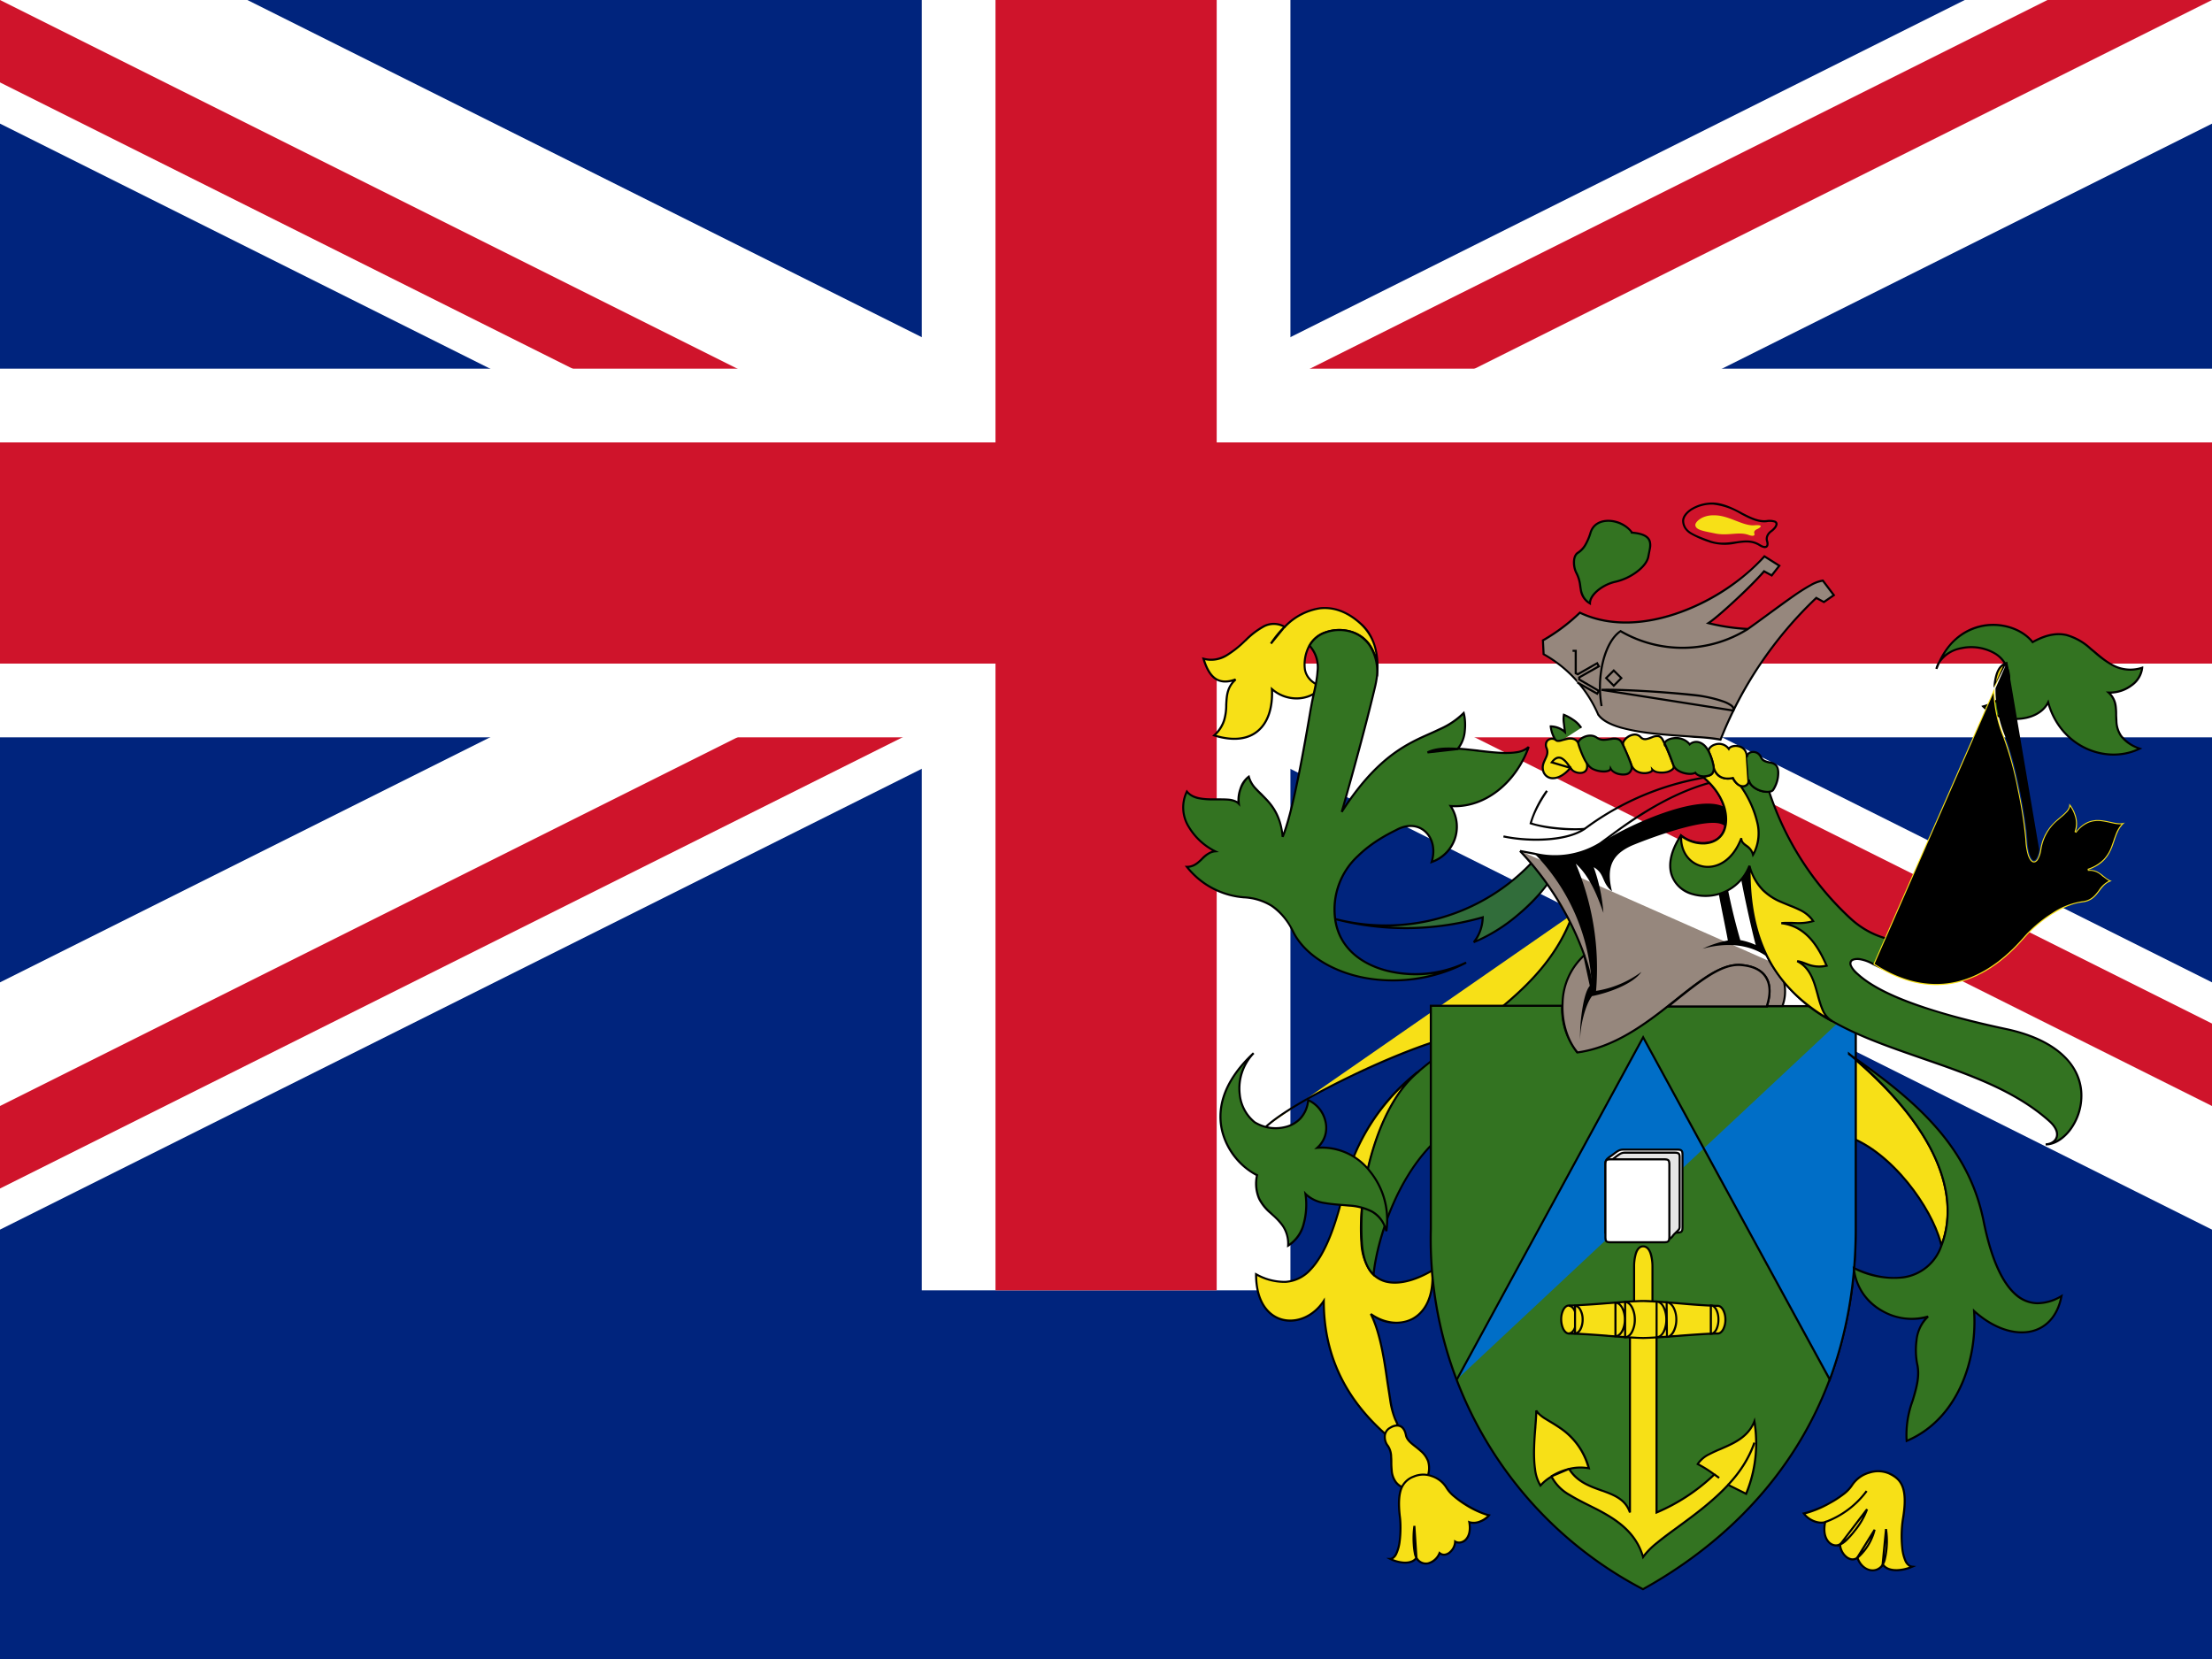 <svg xmlns="http://www.w3.org/2000/svg" width="24" height="18" fill="none"><rect width="100%" height="100%" fill="#808080" stroke="none"/><g clip-path="url(#a)"><path fill="#00247D" d="M0 0h24v18H0V0Z"/><path fill="#00247D" d="M12.001 22c8.836 0 16-7.163 16-16s-7.164-16-16-16c-8.837 0-16 7.163-16 16s7.163 16 16 16Z"/><path fill="currentColor" d="m-3.999-2 32 16-32-16Zm0 16 32-16-32 16Z"/><path fill="#fff" fill-rule="evenodd" d="M9.317 6-4.536-.927l1.073-2.146 15.464 7.731 15.463-7.731 1.073 2.146L14.684 6l13.853 6.927-1.073 2.146L12 7.342l-15.464 7.731-1.073-2.146L9.317 6Z" clip-rule="evenodd"/><path fill="currentColor" d="m-3.999-2 32 16-32-16Zm0 16 32-16-32 16Z"/><path fill="#CF142B" fill-rule="evenodd" d="m10.213 6-14.57-7.284.716-1.43 15.642 7.82 15.643-7.82.715 1.43L13.79 6.001l14.57 7.284-.716 1.431L12 6.896l-15.642 7.82-.715-1.43L10.213 6Z" clip-rule="evenodd"/><path fill="#fff" d="m12 6 16 8h-2.4l-16-8H12Zm0 0 16-8h2.4l-16 8H12Zm0 0-16 8h-2.4l16-8H12Zm0 0L-4-2h2.4l16 8"/><path fill="#fff" fill-rule="evenodd" d="M10.001 4v-6h4v6h14v4h-14v6h-4V8h-14V4h14Z" clip-rule="evenodd"/><path fill="#CF142B" fill-rule="evenodd" d="M10.801 4.8V-2h2.4v6.8h14.8v2.4h-14.8V14h-2.4V7.2h-14.8V4.8h14.8Z" clip-rule="evenodd"/><path fill="#F7E017" d="M15.375 11.64c-.357.281-.62.664-.754 1.098-.225 1.084-.525 1.324-.993 1.088 0 .585.51.63.735.289 0 .543.198 1.016.64 1.421.188.169.226.053.136-.135s-.09-.795-.266-1.144c.285.207.705.09.667-.472-.364.213-.731.206-.769-.304-.045-.6.188-1.466.6-1.841h.004Zm-.435-4.305c.023-.214-.022-.435-.18-.57-.3-.27-.6-.18-.821.037-.33-.18-.506.45-.881.345.063.207.16.293.348.225-.195.177 0 .39-.232.608.42.131.645-.101.626-.503.161.143.413.135.544-.026-.225-.075-.225-.266-.135-.45.135-.262.765-.255.731.338v-.004Z"/><path fill="currentColor" fill-rule="evenodd" d="M14.768 6.756c.16.137.206.361.184.575v.008h-.023V7.33a.508.508 0 0 0-.079-.325.37.37 0 0 0-.215-.145.436.436 0 0 0-.246.01.294.294 0 0 0-.17.136.415.415 0 0 0-.05.258c.016.076.07.14.179.176l.015.005-.01.013c-.13.16-.375.173-.54.043.004.191-.048.344-.154.435-.11.096-.276.12-.488.054l-.019-.006.014-.013a.368.368 0 0 0 .104-.157.567.567 0 0 0 .023-.154v-.014c.005-.086.008-.172.075-.25-.076.019-.138.01-.189-.025-.059-.04-.1-.117-.132-.22l-.006-.02.02.005c.09.025.168.006.24-.034a1.105 1.105 0 0 0 .207-.164.864.864 0 0 1 .202-.154.243.243 0 0 1 .227.004.67.67 0 0 1 .382-.199c.144-.016.297.03.449.167Zm.157.35a.535.535 0 0 0-.172-.333c-.148-.134-.295-.177-.431-.162a.653.653 0 0 0-.375.199l-.006.006-.007-.004a.221.221 0 0 0-.214-.007.846.846 0 0 0-.197.15l-.008.006a1.12 1.12 0 0 1-.202.16.33.33 0 0 1-.238.042c.03.092.068.155.117.19.052.036.12.041.21.008l.012.02c-.09.08-.093.169-.098.267v.013a.59.59 0 0 1-.024.16.383.383 0 0 1-.096.153c.198.058.349.031.448-.055.103-.088.154-.243.145-.442l-.001-.026.02.017c.153.135.388.131.517-.012-.105-.04-.16-.107-.177-.187a.437.437 0 0 1 .051-.273.317.317 0 0 1 .182-.147.458.458 0 0 1 .26-.011.393.393 0 0 1 .284.267Zm.442 4.522h.04l-.025.02-.025.02c-.193.188-.346.486-.446.81-.104.338-.15.703-.128 1.002a.6.6 0 0 0 .083.287.292.292 0 0 0 .17.126c.138.038.318-.012.499-.118l.015-.01.002.019c.018.284-.078.458-.22.535a.434.434 0 0 1-.431-.03c.077.172.117.395.149.598l.016.111.03.192c.015.089.031.16.053.206a.47.47 0 0 1 .044.127c.007.035.005.065-.008.085a.045.045 0 0 1-.03.02.082.082 0 0 1-.042-.005.378.378 0 0 1-.116-.08c-.436-.397-.637-.861-.645-1.394-.116.154-.292.22-.444.18-.162-.044-.291-.208-.291-.503v-.019l.016.008a.61.61 0 0 0 .316.082.389.389 0 0 0 .26-.128c.158-.163.29-.491.402-1.033v-.001a2.25 2.25 0 0 1 .753-1.104l.003-.003Zm-.145.159a2.23 2.23 0 0 0-.59.954c-.112.541-.244.875-.408 1.044a.411.411 0 0 1-.274.134.63.63 0 0 1-.31-.075c.004.277.128.423.274.462.15.04.33-.03.44-.198l.02-.031v.037c0 .54.197 1.01.638 1.413a.356.356 0 0 0 .109.074.059.059 0 0 0 .03.004.023.023 0 0 0 .015-.01c.008-.011.011-.035.005-.069a.494.494 0 0 0-.042-.12.881.881 0 0 1-.056-.212l-.03-.193-.016-.11c-.033-.22-.077-.457-.164-.63l.017-.013c.14.1.31.122.442.051.128-.07.222-.228.208-.496-.177.101-.357.15-.5.112a.314.314 0 0 1-.183-.136.621.621 0 0 1-.087-.298c-.022-.301.025-.67.13-1.009.079-.258.191-.5.332-.685Z" clip-rule="evenodd"/><path fill="#337321" d="M15.907 10.444c-.472.251-1.339.142-1.421-.473-.079-.615.517-.892.679-.975.25-.123.45.098.367.357a.404.404 0 0 0 .206-.608c.364.026.705-.247.848-.641-.128.124-.48.037-.769.019.09-.098.09-.29.064-.387-.304.312-.743.169-1.324 1.073.09-.311.263-.938.36-1.35a1.04 1.04 0 0 0 .023-.124c.033-.589-.597-.6-.732-.33.15.165.075.36.02.653-.06.348-.196 1.15-.312 1.42-.038-.42-.315-.45-.368-.652-.078.053-.123.195-.108.293-.098-.105-.435.026-.563-.131-.131.266.083.536.308.648-.132.012-.165.169-.308.169a.873.873 0 0 0 .619.33c.225.019.397.101.536.379.225.446 1.073.735 1.875.33Z"/><path fill="currentColor" fill-rule="evenodd" d="M14.868 6.991a.53.53 0 0 1 .083.345 1.02 1.02 0 0 1-.023.126c-.09.383-.245.95-.34 1.28.276-.41.519-.59.73-.701.07-.037.136-.066.199-.094a4 4 0 0 0 .106-.049.839.839 0 0 0 .25-.17l.014-.013.005.019c.014.05.02.124.012.197a.374.374 0 0 1-.064.182c.065.005.133.013.2.02l.003.001c.076.009.15.018.22.022s.134.004.188-.005a.232.232 0 0 0 .127-.055l.019.012c-.14.39-.475.664-.837.65a.416.416 0 0 1-.224.606l-.02.007.006-.021c.04-.126.011-.242-.056-.31-.067-.069-.174-.093-.296-.033a2.12 2.12 0 0 1-.019.01c-.088.044-.26.132-.407.276a.777.777 0 0 0-.246.677c.04.302.272.48.556.552a1.272 1.272 0 0 0 .848-.088l.006.01.005.01a1.725 1.725 0 0 1-1.162.155c-.342-.077-.614-.263-.728-.49a.685.685 0 0 0-.232-.282.618.618 0 0 0-.296-.09.884.884 0 0 1-.626-.335l-.015-.018h.024c.066 0 .107-.036.15-.077l.006-.006a.295.295 0 0 1 .117-.08.704.704 0 0 1-.263-.255.407.407 0 0 1-.02-.393l.007-.016.011.014c.03.037.072.057.122.068.05.011.106.013.162.013h.034c.044 0 .088 0 .126.003a.23.23 0 0 1 .096.028.381.381 0 0 1 .023-.14.27.27 0 0 1 .094-.136l.013-.008.004.015a.293.293 0 0 0 .072.124 1.19 1.19 0 0 0 .06.06l.054.056c.076.08.15.185.176.37.053-.143.11-.386.16-.638.051-.256.097-.521.127-.698l.008-.042c.008-.046.017-.088.026-.129.02-.091.037-.171.041-.244a.337.337 0 0 0-.084-.27l-.005-.006L14.2 7a.318.318 0 0 1 .182-.15.454.454 0 0 1 .26-.012c.087.021.17.071.227.153Zm.69 3.576a1.315 1.315 0 0 1-.51-.023c-.289-.074-.53-.257-.573-.57a.8.8 0 0 1 .253-.697c.15-.147.324-.236.413-.28l.019-.01c.13-.064.247-.04.322.037.07.071.1.186.068.31a.394.394 0 0 0 .18-.582l-.013-.02.023.002c.346.025.673-.226.822-.597a.298.298 0 0 1-.107.036.9.9 0 0 1-.193.005 4.113 4.113 0 0 1-.222-.021h-.003a3.662 3.662 0 0 0-.22-.023l-.024-.001.016-.018a.33.33 0 0 0 .073-.186.566.566 0 0 0-.007-.17.88.88 0 0 1-.242.16 3.941 3.941 0 0 1-.109.05c-.061.027-.126.055-.195.092-.219.115-.472.304-.762.754l-.02-.009c.09-.311.262-.937.36-1.35a.99.99 0 0 0 .022-.121.509.509 0 0 0-.08-.33.37.37 0 0 0-.214-.146.43.43 0 0 0-.246.012.299.299 0 0 0-.167.133.36.36 0 0 1 .085.28 1.854 1.854 0 0 1-.042.25c-.009.04-.018.082-.026.126a31.59 31.59 0 0 0-.008.042c-.03.177-.075.442-.127.698-.056.278-.119.547-.177.684l-.022-.004a.615.615 0 0 0-.175-.4c-.018-.02-.037-.038-.055-.056l-.005-.004a1.278 1.278 0 0 1-.055-.057.33.33 0 0 1-.072-.118.34.34 0 0 0-.091.272l.005.037-.025-.027c-.022-.023-.057-.034-.104-.04-.037-.003-.08-.003-.124-.003h-.034a.778.778 0 0 1-.167-.013.24.24 0 0 1-.123-.063.386.386 0 0 0 .027.357.685.685 0 0 0 .283.262l.036.018-.04.003c-.059.005-.096.041-.138.08l-.005.006c-.038.036-.08.074-.143.081a.863.863 0 0 0 .597.31.64.64 0 0 1 .306.093c.09.06.17.151.24.291.11.22.375.402.713.479.24.054.518.055.802-.021Z" clip-rule="evenodd"/><path fill="#F7E017" d="M17.089 9.9c-.27.74-1.001 1.268-1.335 1.35-.563.135-1.71.69-2.018.975"/><path fill="currentColor" fill-rule="evenodd" d="M16.438 10.812a2.39 2.39 0 0 0 .64-.916l.021.007a2.41 2.41 0 0 1-.646.926c-.26.235-.527.39-.697.431-.28.068-.706.24-1.102.43-.396.192-.758.401-.91.543l-.015-.017c.155-.144.52-.354.915-.545.396-.192.825-.365 1.107-.433.164-.04.429-.192.687-.426Z" clip-rule="evenodd"/><path fill="#337321" d="M15.375 11.64c-.427.36-.649 1.241-.6 1.841.011.165.056.281.128.349.03-.338.266-1.215.87-1.609.51-.33 1.305-1.072 1.601-1.92a.675.675 0 0 0-.315-.367c-.293.802-1.076 1.185-1.688 1.706h.004Z"/><path fill="currentColor" fill-rule="evenodd" d="m17.053 9.918.012.006c.15.08.263.214.32.374l.001.004v.003c-.298.851-1.095 1.595-1.607 1.926-.299.195-.508.51-.646.82-.137.31-.204.613-.219.78l-.002.024-.017-.017c-.074-.07-.12-.19-.13-.356a2.878 2.878 0 0 1 .121-1.014c.1-.33.255-.632.46-.816h-.005l.024-.02a9.32 9.32 0 0 1 .48-.374l.008-.006c.162-.12.323-.24.475-.368.308-.26.576-.555.72-.954l.005-.012Zm-1.65 1.711h.003l-.023.02c-.211.178-.373.486-.475.825a2.87 2.87 0 0 0-.121 1.007c.01.15.048.257.107.324.02-.174.086-.465.219-.762.139-.312.35-.632.654-.83.508-.33 1.3-1.069 1.596-1.911a.664.664 0 0 0-.297-.352c-.149.398-.417.692-.723.951-.153.13-.315.25-.476.37l-.008.005c-.156.115-.31.23-.456.353Z" clip-rule="evenodd"/><path fill="#316D3A" d="M16.815 9.555c-.15.225-.495.54-.825.667a.444.444 0 0 0 .098-.27 3.03 3.03 0 0 1-1.602.02 2.183 2.183 0 0 0 2.164-.646c.075.083.135.15.165.229Z"/><path fill="currentColor" fill-rule="evenodd" d="m16.65 9.31.008.009a.784.784 0 0 1 .168.232l-.011.004.01.006a1.9 1.9 0 0 1-.348.373 1.786 1.786 0 0 1-.483.299l-.012-.018a.424.424 0 0 0 .093-.247 3.04 3.04 0 0 1-1.592.014l.006-.022a2.171 2.171 0 0 0 2.153-.641l.008-.01Zm-1.59.742a3.02 3.02 0 0 0 1.024-.11l.015-.005v.016a.474.474 0 0 1-.075.244 1.85 1.85 0 0 0 .439-.28c.143-.12.265-.253.34-.363a.754.754 0 0 0-.153-.211 2.194 2.194 0 0 1-1.59.71Z" clip-rule="evenodd"/><path fill="#337321" d="M13.6 11.426c-.682.637-.232 1.2.038 1.323-.075.447.35.39.338.765.172-.097.217-.356.187-.562.218.232.762-.026.878.405.075-.476-.296-.949-.75-.904.187-.168.079-.446-.098-.517-.037.348-.43.348-.58.24-.15-.105-.278-.454-.012-.75Z"/><path fill="currentColor" fill-rule="evenodd" d="M13.252 12.284c-.062-.241-.002-.545.342-.866l.007.008.009.008a.543.543 0 0 0-.148.438.436.436 0 0 0 .157.295.421.421 0 0 0 .324.05.317.317 0 0 0 .157-.089.325.325 0 0 0 .083-.193l.001-.015.014.006a.342.342 0 0 1 .192.23c.024.094.01.2-.069.284a.673.673 0 0 1 .552.263.842.842 0 0 1 .18.656l-.023.001a.315.315 0 0 0-.15-.205.617.617 0 0 0-.24-.063l-.089-.008a1.78 1.78 0 0 1-.177-.02.408.408 0 0 1-.195-.082.797.797 0 0 1-.022.296.397.397 0 0 1-.175.247l-.018.01.001-.02a.334.334 0 0 0-.056-.209.7.7 0 0 0-.112-.12l-.021-.019a.504.504 0 0 1-.125-.157.43.43 0 0 1-.025-.253.76.76 0 0 1-.374-.473Zm.254-.745c-.247.277-.285.534-.232.739.06.232.237.401.37.462l.007.003-.001.009a.414.414 0 0 0 .022.248.48.48 0 0 0 .12.15l.02.02c.04.037.083.076.115.124a.35.35 0 0 1 .06.2.385.385 0 0 0 .148-.223.784.784 0 0 0 .018-.317l-.005-.036.024.027a.358.358 0 0 0 .206.097c.055.01.114.015.173.02l.09.007a.64.64 0 0 1 .25.066.323.323 0 0 1 .145.171.821.821 0 0 0-.18-.589.646.646 0 0 0-.563-.252l-.035.003.026-.023a.277.277 0 0 0 .084-.284.323.323 0 0 0-.165-.208.341.341 0 0 1-.086.19.34.34 0 0 1-.169.096.444.444 0 0 1-.342-.054.458.458 0 0 1-.166-.31.544.544 0 0 1 .066-.336Z" clip-rule="evenodd"/><path fill="#F7E017" d="M15.082 15.49c-.075.042-.07.14-.022.2.094.127-.068.412.236.472.09.019.158-.037.191-.139.094-.28-.206-.315-.232-.45-.026-.13-.113-.12-.173-.082Z"/><path fill="currentColor" fill-rule="evenodd" d="M15.185 15.459c.038.01.068.045.081.113.006.03.027.055.057.081l.044.035.005.005a.657.657 0 0 1 .052.043.27.27 0 0 1 .081.114.27.27 0 0 1-.007.177.243.243 0 0 1-.078.12.15.15 0 0 1-.126.027c-.078-.016-.127-.046-.158-.086a.254.254 0 0 1-.047-.135.891.891 0 0 1-.004-.073v-.012l-.002-.058a.21.21 0 0 0-.032-.113.168.168 0 0 1-.037-.114.12.12 0 0 1 .063-.101c.031-.02.071-.034.108-.023Zm-.102.032.006.01c.029-.018.062-.028.09-.02.026.007.053.032.065.095.008.038.034.067.065.094a1.136 1.136 0 0 0 .05.04.969.969 0 0 1 .05.042.26.26 0 0 1 .075.105.248.248 0 0 1-.007.163.22.22 0 0 1-.07.11.128.128 0 0 1-.108.022c-.074-.015-.118-.043-.145-.078a.232.232 0 0 1-.043-.124.868.868 0 0 1-.004-.07v-.012c0-.02 0-.04-.002-.06a.231.231 0 0 0-.036-.125.146.146 0 0 1-.033-.099.099.099 0 0 1 .052-.083l-.005-.01Z" clip-rule="evenodd"/><path fill="#F7E017" d="M15.337 16.02c-.101.044-.188.112-.15.43.019.136.008.458-.105.462.071.037.225.075.285-.011.06.1.195.075.251-.053.072.06.169-.037.169-.124.064.038.188-.018.154-.21.075.027.176-.026.213-.075-.112-.022-.393-.176-.46-.3-.068-.116-.24-.176-.357-.12Z"/><path fill="currentColor" fill-rule="evenodd" d="M15.538 16.006c.068.023.13.068.166.13a.37.37 0 0 0 .082.092.971.971 0 0 0 .128.091c.092.057.19.1.244.11l.017.004-.01.015a.24.24 0 0 1-.098.069.2.2 0 0 1-.112.014c.012.089-.01.15-.046.184a.11.11 0 0 1-.111.028.176.176 0 0 1-.06.108.116.116 0 0 1-.061.028.082.082 0 0 1-.053-.012.19.19 0 0 1-.127.106.126.126 0 0 1-.13-.052c-.034.038-.087.047-.138.044a.4.4 0 0 1-.151-.042l-.038-.02h.043c.021-.002.04-.018.056-.05a.424.424 0 0 0 .035-.123c.014-.097.012-.21.003-.276-.02-.16-.007-.26.024-.325a.239.239 0 0 1 .132-.118.274.274 0 0 1 .205-.005Zm-.007.02a.252.252 0 0 0-.188.005.216.216 0 0 0-.122.108c-.028.06-.04.153-.022.312.01.068.011.184-.003.283a.443.443 0 0 1-.037.13.119.119 0 0 1-.044.052.375.375 0 0 0 .115.027c.054.003.102-.009.129-.047l.01-.015.009.015a.105.105 0 0 0 .115.055.175.175 0 0 0 .116-.106l.006-.014.011.01a.062.062 0 0 0 .048.016.094.094 0 0 0 .049-.023.15.15 0 0 0 .054-.108v-.02l.017.01c.027.016.068.013.1-.018.03-.03.053-.087.037-.18l-.004-.02.018.007a.165.165 0 0 0 .113-.009.24.24 0 0 0 .076-.049 1.023 1.023 0 0 1-.232-.108 1.04 1.04 0 0 1-.13-.094.384.384 0 0 1-.088-.099.283.283 0 0 0-.153-.12Z" clip-rule="evenodd"/><path fill="currentColor" fill-rule="evenodd" d="M13.78 6.977c.044-.067.095-.13.152-.186l.016.015-.15.184-.018-.013Zm1.703 1.177c.082-.043.205-.05.34-.039v.023l-.333.037-.007-.021Zm-.155 8.602a.962.962 0 0 1 .007-.201h.022l.025.384-.023-.03a.162.162 0 0 1-.02-.06.73.73 0 0 1-.011-.093Z" clip-rule="evenodd"/><path fill="#F7E017" d="M20.063 11.437c1.099.92 1.17 1.65 1.001 2.078-.09-.401-.544-1.024-1.02-1.185l.019-.896v.003Z"/><path fill="currentColor" fill-rule="evenodd" d="m20.073 11.461-.018.86c.238.084.47.28.652.504.174.214.306.455.359.652.148-.424.058-1.13-.993-2.016Zm-.007-.027.004-.005c1.1.92 1.175 1.656 1.004 2.09l-.013.034-.008-.036c-.045-.198-.18-.452-.363-.678-.184-.225-.415-.419-.65-.498l-.008-.003.02-.905h.014Z" clip-rule="evenodd"/><path fill="#337321" d="M18.097 10.916h2.037v2.415c0 2.051-1.144 3.266-2.307 3.911a4.287 4.287 0 0 1-2.302-3.911v-2.419h1.425c0 .128.015.315.161.503.338-.038.72-.29.983-.503l.003.004Z"/><path fill="currentColor" fill-rule="evenodd" d="m18.094 10.898.008.007h2.042v2.426c0 2.057-1.146 3.275-2.312 3.921l-.005.003-.005-.002a4.297 4.297 0 0 1-2.309-3.922v-2.43h1.448v.012a.76.76 0 0 0 .155.49c.165-.02.34-.09.509-.183.17-.094.33-.21.461-.316l.008-.006Zm-2.558.026v2.408a4.274 4.274 0 0 0 2.29 3.898c1.159-.645 2.296-1.856 2.296-3.899v-2.403h-2.03a3.22 3.22 0 0 1-.456.312 1.461 1.461 0 0 1-.524.186l-.006.001-.004-.005a.781.781 0 0 1-.164-.498h-1.402Z" clip-rule="evenodd"/><path fill="#006EC7" d="M20.134 10.917v2.415c0 .619-.105 1.162-.281 1.635l-2.025-3.713-2.021 3.713"/><path fill="currentColor" fill-rule="evenodd" d="M20.123 13.332v-2.415h.022v2.415a4.66 4.66 0 0 1-.281 1.639l-.01.023-2.026-3.716-2.011 3.694-.02-.01 2.031-3.731 2.023 3.709c.17-.466.272-1 .272-1.608Z" clip-rule="evenodd"/><path fill="#F7E017" d="m18.75 16.11.195.098c.104-.248.135-.521.09-.787-.112.296-.51.285-.614.465.063.033.123.07.18.112a2.062 2.062 0 0 1-.627.413v-1.913c0-.135-.045-.247-.045-.36v-.393c0-.09-.018-.222-.101-.222-.079 0-.098.132-.098.222v.393c0 .113-.044.24-.044.36v1.913c-.098-.285-.484-.188-.66-.473a.507.507 0 0 1 .213-.007c-.131-.458-.498-.491-.57-.626 0 .187-.079.626.045.813a.501.501 0 0 1 .12-.097c.15.33.837.33.994.874.131-.2.596-.432.922-.784Z"/><path fill="currentColor" fill-rule="evenodd" d="M17.738 13.596c.015-.044.042-.084.09-.084.048 0 .076.04.092.084.015.046.02.103.02.148v.394c0 .053.01.105.02.162l.002.007c.012.06.023.122.023.191v1.895a2.07 2.07 0 0 0 .598-.394 1.277 1.277 0 0 0-.168-.104l-.01-.005.005-.01a.314.314 0 0 1 .13-.111c.037-.02.08-.04.124-.058l.056-.025c.126-.056.25-.126.305-.27l.014-.038.007.04c.045.268.014.543-.09.794l-.005.011-.198-.099c-.163.175-.36.32-.53.445l-.014.01c-.082.06-.157.115-.22.167a.763.763 0 0 0-.152.154l-.014.02-.006-.023c-.078-.267-.285-.4-.494-.51a6.236 6.236 0 0 0-.093-.047 2.617 2.617 0 0 1-.206-.11.507.507 0 0 1-.195-.194.487.487 0 0 0-.107.09l-.01.01-.008-.012a.453.453 0 0 1-.06-.184 1.39 1.39 0 0 1-.01-.23 4.46 4.46 0 0 1 .013-.227v-.004c.006-.069.01-.13.01-.175l.022-.005c.016.03.05.057.096.086l.048.029c.035.021.075.045.115.073a.769.769 0 0 1 .312.44l.005.018-.018-.004a.495.495 0 0 0-.194.004c.084.125.21.17.335.215l.01.004c.115.04.226.083.286.193v-1.859c0-.061.011-.124.022-.185v-.002a.915.915 0 0 0 .023-.173v-.394c0-.045.005-.102.02-.148Zm.022.007a.478.478 0 0 0-.019.141v.394a.92.92 0 0 1-.022.176v.003a1.014 1.014 0 0 0-.023.181v1.912l-.022.004c-.046-.137-.162-.182-.293-.23a.033.033 0 0 1-.013-.004c-.127-.045-.265-.095-.353-.236l-.008-.013.015-.004a.518.518 0 0 1 .2-.01.744.744 0 0 0-.297-.411 1.798 1.798 0 0 0-.113-.072l-.049-.03a.392.392 0 0 1-.084-.066c-.001.041-.005.09-.009.142v.005c-.006.07-.012.148-.014.226-.002.078 0 .156.01.226a.43.43 0 0 0 .05.162.512.512 0 0 1 .112-.088l.01-.006.006.01a.47.47 0 0 0 .192.195c.061.038.13.073.203.11l.094.047c.205.107.414.24.498.502a.88.88 0 0 1 .143-.14c.064-.053.14-.109.222-.168l.013-.01c.174-.127.37-.273.533-.448l.005-.006.192.095a1.42 1.42 0 0 0 .09-.732c-.063.129-.183.195-.3.247l-.057.025a1.584 1.584 0 0 0-.122.056.31.31 0 0 0-.114.093c.06.032.117.068.17.108l.011.008-.01.01a2.075 2.075 0 0 1-.629.414l-.016.006v-1.929a.974.974 0 0 0-.022-.186l-.001-.009a.883.883 0 0 1-.021-.165v-.394a.464.464 0 0 0-.02-.14c-.014-.043-.037-.07-.07-.07-.032 0-.054.026-.068.07Z" clip-rule="evenodd"/><path fill="#F7E017" d="M17.828 14.518c.15 0 .638-.05.81-.05.045 0 .083-.067.083-.15 0-.082-.038-.15-.083-.15-.172 0-.656-.052-.806-.052-.15 0-.637.049-.81.049-.045 0-.082.068-.082.15 0 .083.037.154.082.154.173 0 .656.049.806.049Z"/><path fill="currentColor" fill-rule="evenodd" d="M17.452 14.128c.155-.012.307-.024.38-.024.072 0 .223.013.378.025l.017.002c.162.013.325.026.41.026.03 0 .053.021.069.05.016.029.026.068.026.111s-.01.082-.026.112c-.016.028-.04.05-.068.05-.086 0-.25.012-.413.024l-.017.001a7.046 7.046 0 0 1-.38.023 6.65 6.65 0 0 1-.378-.023l-.018-.001a7.185 7.185 0 0 0-.41-.024c-.03 0-.053-.023-.069-.052a.246.246 0 0 1-.025-.114c0-.042.01-.082.025-.11.016-.03.04-.05.069-.05.085 0 .25-.013.412-.025l.018-.001Zm-.016.023a7.264 7.264 0 0 1-.415.025c-.016 0-.034.012-.048.038a.213.213 0 0 0-.023.1c0 .04.01.077.023.103.015.027.032.04.049.04.086 0 .25.012.412.024l.016.002c.156.011.306.023.378.023.072 0 .222-.012.379-.023l.017-.002c.161-.012.327-.024.414-.024.016 0 .034-.013.048-.038a.212.212 0 0 0 .023-.1.212.212 0 0 0-.023-.101c-.014-.026-.032-.038-.048-.038a6.69 6.69 0 0 1-.413-.027l-.016-.001a6.486 6.486 0 0 0-.378-.025c-.071 0-.222.011-.379.023l-.016.001Z" clip-rule="evenodd"/><path fill="#F7E017" d="M17.021 14.468c.046 0 .083-.068.083-.15 0-.082-.037-.15-.082-.15"/><path fill="currentColor" fill-rule="evenodd" d="M17.09 14.206c.015.03.025.069.025.112 0 .042-.01.082-.025.11-.016.03-.04.05-.069.05v-.022c.017 0 .035-.012.049-.038a.213.213 0 0 0 .023-.1.213.213 0 0 0-.023-.101c-.014-.026-.032-.038-.049-.038v-.023c.029 0 .053.021.069.05Z" clip-rule="evenodd"/><path fill="#F7E017" d="M17.089 14.468c.045 0 .082-.068.082-.15 0-.082-.037-.15-.082-.15v.3Zm.439.03c.056 0 .1-.079.1-.18 0-.101-.044-.184-.1-.184v.364Zm.105.011c.056 0 .105-.086.105-.191 0-.105-.05-.191-.105-.191v.382Zm.34 0c.06 0 .106-.086.106-.191 0-.109-.045-.195-.105-.195v.386Zm.113-.004c.053 0 .102-.086.102-.187 0-.105-.05-.188-.105-.188l.003.375Zm.477-.033c.045 0 .082-.068.082-.154s-.037-.154-.082-.154v.308ZM16.83 16.02a.682.682 0 0 1 .195-.082l-.195.082Zm1.823.015-.053-.037.053.037Zm.097.075a1.29 1.29 0 0 0 .285-.457l-.285.457Z"/><path fill="currentColor" fill-rule="evenodd" d="M17.963 14.111h.01c.037 0 .066.026.086.063.005.01.01.02.013.03v-.085h.01c.035 0 .064.025.084.06.02.036.033.085.033.139a.291.291 0 0 1-.032.137c-.02.035-.048.061-.08.061h-.012v-.094a.218.218 0 0 1-.016.036c-.02.036-.05.062-.085.062h-.011v-.409Zm.022.024v.361c.02-.004.039-.02.054-.049a.279.279 0 0 0 .029-.13.29.29 0 0 0-.029-.132c-.015-.029-.034-.045-.054-.05Zm-.364-.02h.012c.034 0 .063.026.083.062.02.037.033.087.033.14a.295.295 0 0 1-.033.141c-.02.036-.05.062-.083.062h-.012v-.095a.201.201 0 0 1-.012.026c-.02.034-.047.058-.081.058h-.012v-.386h.012c.034 0 .062.025.081.06a.215.215 0 0 1 .012.026v-.094Zm.023.024v.357c.018-.005.037-.021.052-.049a.272.272 0 0 0 .03-.13.273.273 0 0 0-.03-.129c-.015-.028-.034-.044-.052-.049Zm.45.004.003.35c.017-.006.035-.022.05-.05a.27.27 0 0 0 .03-.125.263.263 0 0 0-.03-.128c-.016-.027-.034-.043-.053-.047Zm-.555.003v.339c.018-.004.036-.02.05-.045a.254.254 0 0 0 .029-.122.264.264 0 0 0-.028-.125c-.015-.026-.033-.042-.051-.046Zm1.012.007h.012c.028 0 .052.02.068.05.016.03.025.07.025.115 0 .044-.01.085-.025.114-.016.03-.04.05-.068.05h-.012v-.33Zm.023.024v.281c.013-.004.026-.016.037-.037a.223.223 0 0 0 .023-.103.223.223 0 0 0-.023-.104c-.011-.02-.024-.033-.037-.037Zm-1.496-.02h.01c.03 0 .053.02.069.05a.23.23 0 0 1 .026.11c0 .043-.01.083-.026.112-.016.029-.04.05-.068.05h-.011v-.323Zm.022.024v.273c.013-.004.026-.016.037-.036a.213.213 0 0 0 .023-.1.205.205 0 0 0-.023-.1c-.01-.02-.024-.033-.037-.037Zm1.946 1.475c-.06.175-.163.33-.288.462l-.016-.016c.123-.13.223-.282.282-.453l.022.007Zm-2.222.354a.691.691 0 0 1 .198-.083l.008.02-.196.083-.01-.02Zm1.783-.022.052.038-.013.018-.052-.037.013-.019Z" clip-rule="evenodd"/><path fill="#fff" d="M17.419 12.624c0-.045.037-.064.079-.094.048-.038.07-.056.116-.056h.585c.045 0 .056.01.056.052v.795c0 .041-.011.053-.056.053h-.78v-.758"/><path fill="currentColor" fill-rule="evenodd" d="m17.508 12.535-.004.003a1.172 1.172 0 0 1-.018.013c-.014.01-.026.018-.036.028a.058.058 0 0 0-.02.044v.739h.768c.023 0 .033-.003.038-.008.004-.004.008-.013.008-.033v-.795c0-.02-.004-.03-.008-.034-.005-.005-.015-.008-.038-.008h-.585c-.039 0-.058.015-.105.051Zm-.1.85h.79c.023 0 .041-.003.053-.014.012-.012.015-.03.015-.05v-.795c0-.021-.003-.039-.015-.05-.012-.012-.03-.014-.053-.014h-.585c-.047 0-.072.02-.116.053a1.225 1.225 0 0 0-.006.005l-.017.012a.32.32 0 0 0-.04.03.082.082 0 0 0-.027.054v.768Z" clip-rule="evenodd"/><path fill="#E5E5E5" d="M18.056 13.444c.075 0 .064 0 .112-.056.06-.056.057-.052.057-.105v-.727c0-.038-.012-.05-.053-.05h-.54c-.041 0-.06.016-.109.053-.037.03-.07.05-.07.087v.798h.603Z"/><path fill="currentColor" fill-rule="evenodd" d="M17.575 12.509a.114.114 0 0 1 .057-.014h.54c.02 0 .038.003.05.014.01.01.013.027.013.046v.759a.06.06 0 0 1-.006.025.103.103 0 0 1-.019.024l-.033.032h-.001l-.015.018v.001a.994.994 0 0 1-.012.014.085.085 0 0 1-.022.019.069.069 0 0 1-.028.007l-.043.001h-.616v-.81c0-.023.01-.04.025-.054a.341.341 0 0 1 .05-.04l.001-.001.003-.003c.023-.017.04-.03.056-.038Zm-.045.059-.018.014a.304.304 0 0 0-.03.025c-.013.012-.02.023-.02.038v.788h.593l.042-.001c.01-.001.015-.003.02-.005a.064.064 0 0 0 .015-.014l.011-.013v-.001l.016-.019.002-.001.033-.032a.086.086 0 0 0 .015-.018.04.04 0 0 0 .004-.017v-.757c0-.018-.003-.026-.007-.03-.005-.004-.014-.007-.034-.007h-.54a.091.091 0 0 0-.047.01.42.42 0 0 0-.053.038l-.002.002Z" clip-rule="evenodd"/><path fill="#fff" d="M18.113 13.426c0 .037-.012.052-.053.052h-.589c-.04 0-.052-.011-.052-.052v-.8c0-.037.011-.048.052-.048h.59c.04 0 .052.011.052.053v.795Z"/><path fill="currentColor" fill-rule="evenodd" d="M17.437 12.597c-.004.004-.007.012-.007.03v.8c0 .02.003.028.007.033.005.004.014.007.034.007h.589c.02 0 .029-.003.033-.008.005-.005.008-.015.008-.033v-.795c0-.02-.003-.03-.008-.034-.004-.004-.013-.007-.033-.007h-.589c-.02 0-.03.003-.034.007Zm-.015-.016c.011-.011.028-.014.049-.014h.589c.02 0 .038.003.05.014.01.012.014.03.014.05v.795c0 .02-.003.036-.014.048-.012.012-.029.016-.05.016h-.589c-.02 0-.038-.003-.05-.014-.011-.012-.014-.03-.014-.05v-.799c0-.019.003-.035.015-.046Z" clip-rule="evenodd"/><path fill="#96877D" d="M19.248 10.451a.45.45 0 0 1 .09.465h-.168c.071-.214.026-.42-.278-.446-.454-.038-.982.84-1.777.949-.233-.278-.222-.807.075-1.054a3.253 3.253 0 0 0-.698-1.133"/><path fill="currentColor" fill-rule="evenodd" d="M16.5 9.225c.31.326.548.713.7 1.136l.003.007-.006.005a.706.706 0 0 0-.232.508c-.01.193.043.39.155.526.391-.056.718-.3 1.005-.527l.058-.046c.122-.097.237-.188.346-.257.127-.079.247-.128.364-.118.155.013.246.072.289.159.04.081.035.184.004.287h.145a.439.439 0 0 0-.09-.446l.016-.015a.462.462 0 0 1 .092.476l-.002.007h-.193l.005-.014c.036-.106.041-.208.003-.285-.038-.077-.121-.134-.27-.147-.11-.009-.226.037-.35.116-.109.067-.223.158-.345.255l-.058.046c-.288.228-.622.477-1.022.532h-.007l-.004-.004a.795.795 0 0 1-.163-.546.732.732 0 0 1 .234-.519 3.24 3.24 0 0 0-.693-1.12l.017-.016Z" clip-rule="evenodd"/><path fill="currentColor" d="M17.27 10.688a2.183 2.183 0 0 0-.62-1.425.937.937 0 0 0 .713-.113c.3-.199 1.065-.544 1.346-.394a.439.439 0 0 1 .019.23c-.068-.177-.81.1-1.02.187-.199.09-.289.217-.218.498-.116-.097-.075-.19-.198-.262.057.16.092.326.105.495-.045-.12-.128-.379-.3-.533.184.436.26.91.22 1.38.179-.028.347-.099.492-.206-.094.135-.364.229-.536.263-.075.097-.131.337-.128.472-.01-.165.038-.57.124-.596v.004Zm1.98-.237c-.15-.165-.425-.255-.777-.157a1.1 1.1 0 0 1 .274-.09c-.015-.094-.102-.499-.113-.596l.098-.038c.04.213.09.423.15.63a.75.75 0 0 1 .168.053c-.03-.094-.18-.769-.176-.84l.135-.075c.053.367.139.9.24 1.114Z"/><path fill="#96877D" d="M19.17 10.917c.071-.214.026-.42-.277-.446-.237-.019-.488.21-.795.45h1.072v-.004Z"/><path fill="currentColor" fill-rule="evenodd" d="M18.515 10.589c.131-.085.256-.14.378-.13.154.014.246.073.289.16.042.084.034.192-.001.3v.013h-1.117l.026-.02.112-.089a4.3 4.3 0 0 1 .313-.234Zm-.385.32h1.03c.034-.104.04-.204.001-.28-.038-.078-.12-.134-.27-.147-.114-.01-.233.041-.363.126-.098.063-.201.145-.311.232l-.087.07ZM16.597 8.93a1.2 1.2 0 0 1 .178-.356l.019.013c-.08.116-.145.238-.172.339.073.024.18.041.285.051.11.01.218.012.285.005l.002.022A1.598 1.598 0 0 1 16.905 9a1.41 1.41 0 0 1-.3-.056l-.01-.004.002-.01Zm.581 1.438.022-.006c.049.143.083.28.087.405l-.022.002-.087-.401Z" clip-rule="evenodd"/><path fill="currentColor" fill-rule="evenodd" d="m17.449 9.1-.08.06a.946.946 0 0 1-.722.114l-.157-.03.004-.022.158.03a.923.923 0 0 0 .704-.111l.079-.058c.12-.089.295-.22.509-.341.267-.153.593-.293.94-.32l.002.023c-.343.026-.666.164-.931.316a4.998 4.998 0 0 0-.506.34Z" clip-rule="evenodd"/><path fill="currentColor" fill-rule="evenodd" d="M18.713 8.419a3.004 3.004 0 0 0-1.513.583c-.114.077-.282.11-.448.118a1.773 1.773 0 0 1-.442-.034l.005-.022c.107.024.271.041.436.033.165-.008.328-.04.436-.113a3.026 3.026 0 0 1 1.524-.588l.002.023Z" clip-rule="evenodd"/><path fill="#337321" d="M20.063 11.438c.75.517 1.305 1.016 1.462 1.822.165.803.469 1.017.844.803-.09.465-.555.517-.949.161.038.536-.18 1.178-.731 1.41-.038-.322.176-.574.112-.84-.022-.113-.033-.383.12-.51-.296.101-.76-.086-.806-.525.338.161.78.188.949-.24.169-.431.097-1.162-1.001-2.085v.004Zm.948-4.182c.23-.61.84-.547 1.043-.288.6-.338.679.431 1.189.277-.008.143-.18.278-.364.27.195.176-.083.446.337.608-.356.176-.858-.012-.993-.503-.113.233-.537.233-.705.045.367-.097.337-.439.135-.57-.207-.135-.574-.082-.642.158v.003Zm-1.815 1.332a3.26 3.26 0 0 0 .885 1.38c.428.393 1.077.292 1.437-.083.01.75-.765.806-1.197.574-.187-.105-.345-.049-.16.113.277.25.884.438 1.6.592 1.25.266.803 1.26.435 1.252.11-.003.195-.112.042-.25-1.088-.976-3.293-.59-3.255-2.772-.233.574-1.19.349-.743-.33.143.116.394.124.465-.053.056-.138.019-.382-.232-.588.04-.004.13 0 .12-.102.01.06.067.15.206.12.041.06.082.105.142.083.012-.008.045-.023.03-.086.012.116.15.161.225.15Z"/><path fill="currentColor" fill-rule="evenodd" d="M21.051 7.189a1.01 1.01 0 0 0-.03.071L21 7.256v-.007a.277.277 0 0 1 .032-.072c.12-.257.315-.376.509-.403.206-.028.41.05.515.179.148-.082.266-.097.367-.074a.648.648 0 0 1 .266.15l.044.036c.064.054.127.108.198.144a.392.392 0 0 0 .308.025l.015-.005v.016a.28.28 0 0 1-.12.2.405.405 0 0 1-.228.081.247.247 0 0 1 .06.134.68.68 0 0 1 .005.082v.019l.003.062a.287.287 0 0 0 .049.155.41.41 0 0 0 .197.134l.024.009-.023.011c-.356.177-.855-.005-1.002-.483-.065.105-.194.157-.328.162a.498.498 0 0 1-.382-.139l-.012-.013.017-.005c.18-.048.26-.154.273-.263a.308.308 0 0 0-.14-.287.501.501 0 0 0-.365-.06.349.349 0 0 0-.23.145Zm.045-.084a.42.42 0 0 1 .181-.083.523.523 0 0 1 .381.063.33.33 0 0 1 .152.309c-.014.115-.097.224-.272.277.084.081.22.123.352.118.14-.006.268-.063.322-.174l.013-.027.008.029c.13.474.607.66.955.506a.41.41 0 0 1-.184-.132.31.31 0 0 1-.052-.166c-.002-.021-.002-.043-.003-.064v-.019a.635.635 0 0 0-.006-.079.222.222 0 0 0-.072-.14l-.023-.02h.031a.38.38 0 0 0 .24-.076.262.262 0 0 0 .11-.167.411.411 0 0 1-.308-.031 1.123 1.123 0 0 1-.204-.147l-.043-.036a.626.626 0 0 0-.256-.145c-.096-.022-.21-.007-.359.076l-.008.005-.006-.008c-.099-.126-.298-.205-.501-.177a.615.615 0 0 0-.448.308ZM18.58 8.322l.022-.003a.148.148 0 0 0 .052.087c.03.024.075.038.141.024l.008-.002.004.007c.02.03.04.054.061.069a.07.07 0 0 0 .067.01l.002-.002a.051.051 0 0 0 .018-.017.058.058 0 0 0 .007-.036.154.154 0 0 1-.003-.02l.022-.004a.146.146 0 0 1 .003.02.15.15 0 0 0 .08.095.224.224 0 0 0 .13.026l.001.011.01-.003c.172.526.476 1 .883 1.375.422.389 1.064.29 1.42-.082l.02-.02v.028a.72.72 0 0 1-.124.445.613.613 0 0 1-.317.22 1.04 1.04 0 0 1-.772-.082.421.421 0 0 0-.127-.048c-.038-.007-.066-.004-.083.005a.03.03 0 0 0-.015.016.04.04 0 0 0 0 .026c.008.024.03.056.076.096.137.124.357.233.633.33.275.098.605.183.963.26.314.066.522.18.652.312s.182.284.18.428a.63.63 0 0 1-.127.375c-.076.098-.175.161-.272.16v-.023c.05-.002.095-.028.108-.068.014-.038.001-.096-.074-.164-.27-.242-.61-.4-.97-.535-.133-.05-.269-.097-.405-.144-.229-.08-.457-.158-.672-.252-.342-.15-.65-.337-.87-.625-.213-.279-.343-.651-.342-1.171a.522.522 0 0 1-.618.263.335.335 0 0 1-.229-.224c-.032-.112-.006-.256.106-.428l.007-.01.01.008a.372.372 0 0 0 .251.08c.087-.005.163-.045.196-.128.054-.133.02-.372-.229-.576l-.021-.017.027-.003a.538.538 0 0 1 .038-.003.131.131 0 0 0 .038-.01.056.056 0 0 0 .027-.024.087.087 0 0 0 .007-.052Zm.607.278a.252.252 0 0 1-.134-.03.187.187 0 0 1-.075-.07.076.076 0 0 1-.03.031l-.002.002-.002.001a.09.09 0 0 1-.089-.012.276.276 0 0 1-.063-.068c-.068.013-.118-.003-.152-.03a.163.163 0 0 1-.042-.051.078.078 0 0 1-.042.045.153.153 0 0 1-.057.013c.236.205.272.444.215.584-.038.093-.123.137-.215.143a.398.398 0 0 1-.258-.078c-.104.163-.125.298-.096.399.029.103.11.175.214.209a.5.5 0 0 0 .612-.299l.021.005c-.009.543.121.926.338 1.21.217.283.52.469.861.618.214.093.441.171.67.25.135.047.272.094.407.145.359.135.702.294.976.54.078.07.099.136.08.188a.11.11 0 0 1-.018.032.43.43 0 0 0 .143-.123.608.608 0 0 0 .123-.362.574.574 0 0 0-.174-.412c-.126-.128-.33-.24-.64-.306a8.052 8.052 0 0 1-.967-.26c-.276-.097-.5-.207-.64-.335a.261.261 0 0 1-.082-.105.063.063 0 0 1 0-.041.053.053 0 0 1 .026-.028.155.155 0 0 1 .097-.007.44.44 0 0 1 .133.05c.214.116.512.16.756.081a.591.591 0 0 0 .305-.212.683.683 0 0 0 .119-.405c-.367.362-1.007.455-1.433.064a3.267 3.267 0 0 1-.885-1.376Zm.863 2.81.019.015.024.02c.737.512 1.285 1.01 1.442 1.813.082.4.199.651.34.776.07.062.145.092.226.095a.502.502 0 0 0 .26-.076l.022-.013-.005.024c-.045.237-.187.37-.37.398-.174.026-.384-.045-.576-.212.028.533-.192 1.163-.74 1.394l-.014.006-.002-.015a1.076 1.076 0 0 1 .064-.438l.003-.008c.04-.137.077-.263.046-.393a.811.811 0 0 1-.006-.253.448.448 0 0 1 .097-.236.66.66 0 0 1-.463-.074.605.605 0 0 1-.314-.473l-.002-.02.018.008c.167.08.36.126.53.1a.497.497 0 0 0 .403-.334c.165-.421.1-1.14-.973-2.05l-.024-.018-.005-.003v-.034Zm.202.175c.925.85.982 1.526.821 1.938a.52.52 0 0 1-.42.347.956.956 0 0 1-.526-.093c.028.205.15.352.301.437a.623.623 0 0 0 .488.059l.011.02a.392.392 0 0 0-.122.253.787.787 0 0 0 .006.245c.033.137-.006.269-.047.405l-.002.006a1.07 1.07 0 0 0-.065.415c.535-.235.747-.864.71-1.393l-.001-.028.02.02c.196.176.407.25.58.224.165-.025.297-.143.345-.356a.505.505 0 0 1-.25.067.373.373 0 0 1-.242-.1c-.146-.13-.264-.387-.346-.789-.143-.73-.613-1.207-1.261-1.677Z" clip-rule="evenodd"/><path fill="#F7E017" d="M20.325 10.463c.514.337 1.099.337 1.639-.285.172-.2.439-.368.626-.387.188-.018.18-.195.323-.232-.09-.026-.124-.131-.26-.12.338-.116.237-.383.402-.514-.135.049-.341-.15-.536.105.049-.12-.019-.259-.068-.311.019.135-.262.161-.315.502-.03.188-.135.177-.15-.116-.015-.217-.12-.814-.244-1.117-.123-.304-.153-.72.015-.788l-1.432 3.263Zm.176 5.527c.113.056.206.131.146.488-.026.15-.03.51.102.52-.083.038-.255.072-.319-.022-.075.11-.225.072-.277-.075-.083.064-.188-.048-.188-.146-.067.045-.206-.026-.161-.24-.086.026-.195-.037-.233-.094.124-.018.446-.176.525-.307.083-.131.278-.188.405-.124Z"/><path fill="currentColor" fill-rule="evenodd" d="m21.779 7.179-.128.289v.036c.002.15.04.328.102.479.062.153.12.378.163.593.043.214.074.418.081.528a.682.682 0 0 0 .025.165.187.187 0 0 0 .02.044.06.06 0 0 0 .018.02.02.02 0 0 0 .015 0 .045.045 0 0 0 .018-.017.25.25 0 0 0 .032-.097m-.496-1.756a.534.534 0 0 1 .027-.159c.02-.055.05-.097.097-.115l.026-.01m-.15.34-1.29 2.939c.253.164.522.245.794.21.274-.035.553-.189.822-.498.087-.1.198-.193.31-.263a.808.808 0 0 1 .324-.128c.089-.008.131-.054.17-.104l.012-.016a.288.288 0 0 1 .11-.102.609.609 0 0 1-.061-.043l-.003-.001-.024-.02a.184.184 0 0 0-.139-.044l-.004-.022a.422.422 0 0 0 .177-.107.406.406 0 0 0 .081-.137l.023-.064.002-.009.026-.07a.327.327 0 0 1 .06-.097.311.311 0 0 1-.08-.006l-.046-.01a.918.918 0 0 0-.085-.016.287.287 0 0 0-.139.012.32.32 0 0 0-.142.113l-.019-.01a.262.262 0 0 0 .003-.174.365.365 0 0 0-.05-.103.133.133 0 0 1-.036.064.59.59 0 0 1-.062.057l-.035.03a.505.505 0 0 0-.18.322h-.001a.269.269 0 0 1-.036.107.067.067 0 0 1-.027.025.039.039 0 0 1-.034-.001.073.073 0 0 1-.027-.028.211.211 0 0 1-.022-.05.703.703 0 0 1-.026-.17 4.695 4.695 0 0 0-.081-.525 3.647 3.647 0 0 0-.162-.589 1.42 1.42 0 0 1-.103-.472Zm.028-.119.076-.174a.185.185 0 0 0-.056.086.43.43 0 0 0-.02.088Zm-1.372 8.589a.32.32 0 0 0-.18.13.41.41 0 0 1-.1.104 1.146 1.146 0 0 1-.15.096 1.133 1.133 0 0 1-.264.11.253.253 0 0 0 .083.06c.04.018.087.027.126.015l.018-.006-.004.019c-.022.104.002.171.036.207.034.035.08.04.108.021l.018-.012v.021c0 .045.024.095.059.125a.108.108 0 0 0 .055.028.071.071 0 0 0 .055-.015l.012-.01.006.015c.025.07.073.113.122.126.05.013.1-.003.135-.054l.01-.013.009.013c.029.042.083.057.143.056a.443.443 0 0 0 .133-.026.131.131 0 0 1-.052-.061.482.482 0 0 1-.035-.147 1.25 1.25 0 0 1 .008-.316c.03-.178.021-.283-.008-.35-.028-.067-.077-.098-.132-.126a.292.292 0 0 0-.211-.01Zm-.007-.022a.315.315 0 0 1 .228.012.268.268 0 0 1 .143.137c.031.073.04.184.01.363-.014.074-.021.2-.01.31a.464.464 0 0 0 .035.14c.017.036.038.056.065.058l.043.004-.039.017a.466.466 0 0 1-.17.04c-.058 0-.117-.012-.153-.054a.143.143 0 0 1-.15.05.207.207 0 0 1-.133-.126.093.093 0 0 1-.06.012.13.13 0 0 1-.067-.034.204.204 0 0 1-.066-.124c-.037.015-.085.004-.12-.033-.039-.04-.062-.11-.045-.21a.215.215 0 0 1-.125-.02.256.256 0 0 1-.102-.082l-.01-.015.017-.002a1.188 1.188 0 0 0 .422-.205.39.39 0 0 0 .095-.098.343.343 0 0 1 .192-.14Z" clip-rule="evenodd"/><path fill="currentColor" fill-rule="evenodd" d="M20.262 16.184a.987.987 0 0 1-.459.342l-.007-.021a.963.963 0 0 0 .448-.334l.018.013Zm-.014.185.02.01a.798.798 0 0 1-.136.236.96.96 0 0 1-.088.1.273.273 0 0 1-.075.054l-.038.016.317-.416Zm-.23.338a.754.754 0 0 0 .097-.106.888.888 0 0 0 .097-.147l-.194.253Zm.444.209a.193.193 0 0 1-.027.067l-.024.031.041-.425h.022a.885.885 0 0 1-.012.327Zm-.001-.183-.014.145a.874.874 0 0 0 .014-.145Zm-.322.166.191-.307.02.008a.6.6 0 0 1-.194.314l-.017-.015Zm.159-.212a.578.578 0 0 1-.088.141l.088-.141Z" clip-rule="evenodd"/><path fill="#F7E017" d="M18.983 9.398c-.015.918.364 1.38.893 1.68-.195-.113-.113-.518-.375-.65.063 0 .161.087.319.05-.076-.17-.203-.428-.492-.462.075-.011.24.015.345-.022-.15-.233-.551-.124-.69-.596Zm-.097-.87a.2.2 0 0 1-.087-.087c-.138.03-.194-.056-.206-.12.008.105-.078.102-.12.105.252.207.289.45.233.589-.075.176-.323.169-.465.053-.019.378.472.506.652.026 0 .082.101.075.128.18.127-.206.034-.503-.135-.746Z"/><path fill="currentColor" fill-rule="evenodd" d="m18.582 8.322.022-.003c.005.03.02.065.051.089.03.023.075.037.142.022l.008-.001.004.007c.025.044.054.071.08.081l-.004.01.01-.006c.085.123.15.26.18.391a.488.488 0 0 1-.045.368l-.014.022-.007-.025c-.012-.049-.04-.071-.07-.093a.155.155 0 0 1-.05-.052c-.093.218-.256.301-.398.282-.15-.02-.272-.152-.262-.347l.001-.022.017.014c.07.056.164.086.25.08.086-.005.162-.045.198-.128.054-.133.019-.372-.23-.576l-.02-.017.027-.003h.012a.168.168 0 0 0 .062-.013.058.058 0 0 0 .027-.026.1.1 0 0 0 .009-.054Zm.296.215a.197.197 0 0 1-.084-.083c-.069.013-.118-.002-.153-.029a.158.158 0 0 1-.042-.052.08.08 0 0 1-.043.049.16.16 0 0 1-.055.013c.235.205.272.444.215.584-.04.093-.125.137-.217.143a.395.395 0 0 1-.248-.072c0 .172.111.284.242.302.137.018.3-.066.39-.302l.021.004c0 .035.02.05.05.072a.19.19 0 0 1 .069.08.478.478 0 0 0 .03-.329 1.115 1.115 0 0 0-.175-.38Zm.648 1.322c.062.03.117.068.156.129l.008.012-.013.004a.572.572 0 0 1-.188.022h-.052l-.015-.001c.231.073.341.299.407.448l.006.012-.013.004a.357.357 0 0 1-.201-.011.932.932 0 0 1-.05-.018l-.006-.002c.091.074.128.19.159.3l.009.031c.015.055.029.108.049.154a.247.247 0 0 0 .099.125l-.011.02a1.712 1.712 0 0 1-.655-.613c-.16-.27-.251-.617-.244-1.078h.012l.01-.003a.583.583 0 0 0 .143.255.614.614 0 0 0 .192.126c.03.014.059.025.088.037l.013.005c.034.013.066.027.097.042Zm-.532-.394c.002.424.091.746.24.999.141.236.335.412.562.554a.388.388 0 0 1-.035-.066 1.235 1.235 0 0 1-.05-.157l-.009-.032c-.036-.132-.08-.261-.207-.324l.005-.021c.018 0 .038.006.059.013l.022.008.047.018a.336.336 0 0 0 .175.012c-.076-.168-.202-.41-.477-.441v-.023a.481.481 0 0 1 .073-.003h.04l.05.002a.606.606 0 0 0 .166-.016.357.357 0 0 0-.139-.109 1.384 1.384 0 0 0-.095-.041l-.013-.005-.089-.037a.635.635 0 0 1-.199-.13.57.57 0 0 1-.126-.201Z" clip-rule="evenodd"/><path fill="#CF142B" d="M18.263 5.651c0-.082.135-.187.322-.187.225.007.401.21.581.191.18-.019.094.079.053.109-.038.026-.06.067-.045.112.015.053-.011.083-.083.038-.16-.101-.322.037-.536-.038-.184-.067-.289-.105-.292-.225Z"/><path fill="currentColor" fill-rule="evenodd" d="M18.273 5.65a.14.14 0 0 0 .02.071c.012.02.03.037.054.053.048.031.117.057.208.09l.003.001c.1.035.188.022.273.01l.01-.001c.087-.013.171-.023.256.03.017.01.03.017.041.019.011.002.017 0 .02-.001.004-.002.007-.006.008-.013a.072.072 0 0 0-.003-.03c-.017-.05.009-.097.049-.125a.197.197 0 0 0 .032-.03.081.081 0 0 0 .02-.035l-.001-.01a.037.037 0 0 0-.011-.01.188.188 0 0 0-.085-.003c-.094.01-.186-.038-.28-.087a.72.72 0 0 0-.303-.104.422.422 0 0 0-.225.06c-.056.036-.085.08-.086.116Zm.074-.133a.445.445 0 0 1 .238-.065c.114.004.216.057.31.105l.002.002c.096.05.182.093.268.084a.207.207 0 0 1 .095.006.04.04 0 0 1 .022.018.038.038 0 0 1 .004.026.102.102 0 0 1-.024.045.222.222 0 0 1-.037.034c-.035.025-.054.062-.04.1a.096.096 0 0 1 .003.04.04.04 0 0 1-.017.029.049.049 0 0 1-.037.004.159.159 0 0 1-.049-.022c-.077-.048-.154-.04-.24-.027l-.012.002a.557.557 0 0 1-.282-.011l-.006-.003a1.047 1.047 0 0 1-.21-.092.195.195 0 0 1-.06-.059.161.161 0 0 1-.024-.082c0-.047.038-.097.096-.134Z" clip-rule="evenodd"/><path fill="#96877D" d="M17.343 7.762a1.368 1.368 0 0 0-.596-.664l-.008-.15c.146-.082.281-.183.401-.3.672.32 1.583-.135 2.003-.61l.161.1-.082.105-.083-.045a4.928 4.928 0 0 1-.604.563c.14.035.284.056.428.064.375-.267.671-.51.814-.525l.12.157-.109.075-.082-.045c-.454.43-.81.956-1.04 1.538-.247-.057-1.143-.02-1.323-.267v.004Z"/><path fill="currentColor" fill-rule="evenodd" d="m19.142 6.022.18.113-.096.123-.083-.045a4.358 4.358 0 0 1-.293.294c-.11.103-.222.202-.287.249.13.03.264.05.398.057.085-.06.167-.12.243-.176.09-.066.173-.127.247-.178.07-.049.133-.089.187-.118a.39.39 0 0 1 .138-.053h.007l.13.172-.123.085-.082-.044c-.45.428-.801.95-1.03 1.528l-.004.009-.009-.002a2.219 2.219 0 0 0-.284-.03L18.319 8a9.245 9.245 0 0 1-.34-.027 2.375 2.375 0 0 1-.39-.067c-.113-.032-.206-.076-.253-.141h-.002a1.358 1.358 0 0 0-.592-.658l-.005-.003-.008-.163.006-.003a2.01 2.01 0 0 0 .399-.299l.005-.005.007.003c.332.158.724.125 1.087-.008.363-.132.694-.364.902-.6l.007-.008ZM17.35 7.747l.003.005c.043.058.13.102.242.134.112.032.248.052.387.066.115.012.232.02.338.027l.062.004c.116.008.215.016.279.029.23-.58.585-1.103 1.038-1.533l.005-.006.084.046.093-.064-.108-.143a.409.409 0 0 0-.125.048 2.102 2.102 0 0 0-.184.117c-.074.052-.156.112-.246.177-.078.057-.16.118-.248.18l-.003.002h-.004a2.3 2.3 0 0 1-.43-.064l-.025-.007.022-.014c.057-.036.181-.144.305-.26.123-.115.244-.237.296-.3l.006-.007.083.045.069-.088-.143-.09a2.333 2.333 0 0 1-.905.6c-.364.133-.76.168-1.097.01-.119.114-.25.212-.392.294l.007.137c.263.148.47.378.59.655Z" clip-rule="evenodd"/><path fill="currentColor" fill-rule="evenodd" d="M18.969 6.835a1.346 1.346 0 0 1-1.386.026c-.078.055-.141.17-.178.313a1.17 1.17 0 0 0-.017.485l-.022.004a1.2 1.2 0 0 1 .017-.494c.038-.15.106-.272.194-.33l.005-.005.007.004a1.324 1.324 0 0 0 1.368-.023l.012.02Z" clip-rule="evenodd"/><path fill="currentColor" fill-rule="evenodd" d="m17.509 7.259.098.098-.098.099-.098-.099.098-.098Zm0 .032-.067.066.067.067.067-.067-.067-.066Zm.013.205 1.277.201c0-.003 0-.007-.002-.01a.06.06 0 0 0-.018-.022.33.33 0 0 0-.09-.045 1.437 1.437 0 0 0-.252-.06 10.75 10.75 0 0 0-.915-.064Zm-.145-.023c.286-.007.91.042 1.064.064.075.012.177.033.256.062a.35.35 0 0 1 .096.048c.011.01.02.02.025.03a.043.043 0 0 1-.002.038l-.003.007-1.437-.226.001-.023Z" clip-rule="evenodd"/><path fill="#337321" d="M17.703 5.775c-.1-.142-.386-.187-.446.004-.026.086-.067.176-.135.217-.064.038-.049.162-.022.214.075.128.011.251.15.338 0-.102.15-.21.28-.237.128-.026.327-.142.353-.27.027-.13.072-.24-.18-.262v-.004Z"/><path fill="currentColor" fill-rule="evenodd" d="M17.713 5.768a.336.336 0 0 0-.247-.128c-.095-.005-.187.033-.219.135a.604.604 0 0 1-.051.123.24.24 0 0 1-.08.088c-.036.022-.049.068-.05.11a.27.27 0 0 0 .024.119.38.38 0 0 1 .044.144l.006.037a.211.211 0 0 0 .104.16l.018.011v-.02c0-.045.034-.095.087-.137a.452.452 0 0 1 .185-.088.63.63 0 0 0 .218-.099c.07-.049.129-.112.143-.18a2.838 2.838 0 0 1 .018-.094.175.175 0 0 0-.004-.084c-.02-.052-.075-.085-.196-.097Zm-.445.014c.028-.09.108-.124.197-.12.087.006.179.05.228.116v.01l.01.002c.125.01.17.043.184.083.008.02.008.045.004.073a.835.835 0 0 1-.012.062l-.006.03c-.012.06-.066.119-.134.167a.608.608 0 0 1-.21.095.475.475 0 0 0-.194.092c-.049.039-.086.086-.094.135a.18.18 0 0 1-.052-.057.245.245 0 0 1-.027-.078.986.986 0 0 1-.005-.035.41.41 0 0 0-.047-.153.25.25 0 0 1-.021-.107c0-.04.013-.076.04-.091a.262.262 0 0 0 .086-.096.63.63 0 0 0 .053-.128Z" clip-rule="evenodd"/><path fill="#96877D" d="M17.063 7.062h.033v.243l.023.012.21-.12.018.033-.213.12a.06.06 0 0 1 0 .023l.213.124-.018.03-.214-.12"/><path fill="currentColor" fill-rule="evenodd" d="M17.085 7.072h-.023V7.05h.046v.248l.01.005.215-.122.03.053-.217.122a.06.06 0 0 1 0 .01l.217.126-.03.05-.223-.126.01-.02.205.115.007-.011-.21-.122V7.37a.052.052 0 0 0 0-.018v-.008l.21-.119-.008-.014-.205.118-.034-.017v-.24Z" clip-rule="evenodd"/><path fill="#337321" d="M16.901 8.062a.345.345 0 0 1-.075-.18.23.23 0 0 1 .154.06c-.004-.045-.023-.142-.011-.187.048.019.15.075.187.142"/><path fill="currentColor" fill-rule="evenodd" d="m16.96 7.74.012.005c.025.01.064.029.1.054a.3.3 0 0 1 .094.093l-.02.011a.28.28 0 0 0-.086-.085.522.522 0 0 0-.083-.047.39.39 0 0 0 .002.077l.006.05v.001l.006.043.002.028-.021-.019a.221.221 0 0 0-.135-.057.342.342 0 0 0 .072.16l-.017.016a.367.367 0 0 1-.078-.187V7.87h.012c.05.001.099.017.14.046l-.003-.015V7.9l-.006-.05a.32.32 0 0 1 0-.097l.003-.013Z" clip-rule="evenodd"/><path fill="#F7E017" d="M18.394 5.696c0-.034.075-.109.206-.105.157 0 .3.112.427.109.128-.012.064.03.038.041-.027.011-.038.03-.03.049.007.018-.008.033-.06.015-.113-.042-.225.015-.375-.019-.128-.026-.203-.038-.206-.09ZM17.04 8.332c-.135.158-.27.131-.296.03-.027-.105.075-.15.037-.244-.037-.086.056-.127.101-.086.045.038.188-.09.252.045.06.131.112.225.075.281-.038.053-.143.027-.17-.026Zm.574-.244c-.027-.056.112-.172.187-.09.071.08.184-.09.244.038.064.127.082.195.112.266.034.075-.168.113-.228.049.007.041-.177.075-.225-.045l-.09-.218Zm.93.075c-.034-.063.13-.15.213-.037.023-.049.188-.056.195.079l.02.27c.003.056-.098.105-.17-.034-.13.03-.195-.045-.21-.124a.638.638 0 0 0-.048-.154Z"/><path fill="currentColor" fill-rule="evenodd" d="M17.63 8.044a.048.048 0 0 0-.007.04l.09.217c.023.054.075.075.124.076a.155.155 0 0 0 .062-.01.047.047 0 0 0 .015-.01c.003-.002.003-.004.003-.005l-.007-.037.026.028a.104.104 0 0 0 .06.026.233.233 0 0 0 .08-.002.138.138 0 0 0 .06-.026.036.036 0 0 0 .012-.016.025.025 0 0 0-.001-.019 1.884 1.884 0 0 1-.027-.067 1.895 1.895 0 0 0-.086-.199c-.014-.03-.03-.04-.045-.042a.12.12 0 0 0-.058.01l-.012.005a.263.263 0 0 1-.057.017.075.075 0 0 1-.07-.025.073.073 0 0 0-.056-.024.14.14 0 0 0-.106.064Zm.106-.086a.1.1 0 0 1 .073.032c.015.017.031.02.05.018.016-.002.033-.009.052-.016a.947.947 0 0 1 .012-.004.142.142 0 0 1 .07-.012c.025.004.046.02.062.054.044.09.067.15.087.202l.025.065a.048.048 0 0 1 .003.034.059.059 0 0 1-.019.027.16.16 0 0 1-.071.031.255.255 0 0 1-.088.002.143.143 0 0 1-.058-.021.068.068 0 0 1-.026.018.178.178 0 0 1-.072.012c-.053-.002-.116-.025-.143-.09l-.09-.218c-.009-.019-.003-.04.008-.06a.162.162 0 0 1 .125-.074Zm-.834.092a.045.045 0 0 1-.027-.01c-.019-.017-.048-.017-.069-.004a.05.05 0 0 0-.02.03.073.073 0 0 0 .005.047c.02.053.003.091-.015.127v.002c-.017.036-.034.07-.022.117a.094.094 0 0 0 .096.073c.05 0 .115-.03.18-.108l.012-.013.007.016c.012.022.04.04.073.046.032.006.062 0 .077-.021.015-.024.013-.057-.002-.103a1.314 1.314 0 0 0-.052-.121l-.022-.047c-.015-.031-.034-.046-.053-.052a.13.13 0 0 0-.067 0 .553.553 0 0 0-.036.009h-.003a.565.565 0 0 1-.03.009.121.121 0 0 1-.032.003Zm.175-.043c.026.009.05.029.066.065l.021.045c.022.047.042.089.054.125.016.047.021.09 0 .122-.023.032-.064.038-.1.031a.135.135 0 0 1-.08-.045c-.066.072-.132.104-.187.105a.117.117 0 0 1-.119-.09c-.014-.056.006-.096.023-.132l.001-.002c.017-.036.031-.067.014-.109a.095.095 0 0 1-.006-.063.073.073 0 0 1 .03-.041.079.079 0 0 1 .095.005.024.024 0 0 0 .015.005l.025-.003.03-.008.002-.001a.564.564 0 0 1 .037-.01.152.152 0 0 1 .079.001Zm1.483.114c-.01.013-.013.026-.007.037l-.01.005.01-.005c.023.05.04.103.05.157l-.011.002.011-.002a.151.151 0 0 0 .057.095c.031.023.076.034.14.02l.008-.002.004.007c.034.068.074.086.102.084.028-.001.047-.023.045-.044l-.018-.27a.104.104 0 0 0-.028-.07.105.105 0 0 0-.055-.028.128.128 0 0 0-.059.002c-.017.005-.028.013-.032.021l-.008.017-.011-.015a.12.12 0 0 0-.138-.043.107.107 0 0 0-.05.032Zm-.027.047a.055.055 0 0 1 .009-.06.13.13 0 0 1 .061-.04.142.142 0 0 1 .154.039.086.086 0 0 1 .036-.02.15.15 0 0 1 .07-.002.127.127 0 0 1 .067.035c.018.02.031.047.033.083l.019.27c.002.036-.028.066-.067.069-.038.002-.083-.023-.119-.089a.186.186 0 0 1-.15-.025.174.174 0 0 1-.065-.11.628.628 0 0 0-.048-.15Z" clip-rule="evenodd"/><path fill="#337321" d="M17.125 8.072c-.022-.045.113-.135.203-.067.094.067.221-.057.274.063.112.244.116.263.082.308-.034.049-.176.03-.21-.038-.007.045-.131.038-.195.004-.075-.037-.127-.187-.154-.27Zm.938.011c-.03-.067.18-.127.27-.007.049-.045.15-.045.21.086.056.131.067.206.023.24-.03.023-.136.038-.173-.019-.049.03-.203.004-.236-.078a2.334 2.334 0 0 0-.09-.225l-.004.003Zm.893.132c-.008-.06.108-.09.15 0 .04.093.18.011.187.161a.338.338 0 0 1-.056.195c-.041.052-.248 0-.263-.113"/><path fill="currentColor" fill-rule="evenodd" d="M17.144 8.04c-.01.013-.01.022-.008.028l-.01.005.01-.004c.014.041.033.099.059.15.012.027.026.05.042.07a.15.15 0 0 0 .048.044.27.27 0 0 0 .114.026.153.153 0 0 0 .047-.006c.012-.005.017-.01.018-.016l.005-.034.016.031c.014.029.054.05.097.056a.162.162 0 0 0 .058 0c.017-.004.03-.011.036-.02a.073.073 0 0 0 .015-.029.088.088 0 0 0-.003-.04 1.807 1.807 0 0 0-.096-.227c-.012-.028-.027-.04-.045-.045a.151.151 0 0 0-.064 0l-.017.002a.421.421 0 0 1-.062.007.133.133 0 0 1-.082-.024c-.04-.03-.092-.026-.132-.007a.128.128 0 0 0-.046.034Zm-.028.037c-.008-.017 0-.036.01-.05a.15.15 0 0 1 .054-.04c.045-.021.106-.028.155.01a.11.11 0 0 0 .068.019.39.39 0 0 0 .059-.007c.006 0 .011-.002.017-.003a.172.172 0 0 1 .075.001.1.1 0 0 1 .059.057c.056.122.085.188.096.23a.109.109 0 0 1 .004.052.097.097 0 0 1-.019.037.079.079 0 0 1-.05.029.185.185 0 0 1-.066 0 .169.169 0 0 1-.102-.051.059.059 0 0 1-.022.013.16.16 0 0 1-.056.008.292.292 0 0 1-.123-.03.17.17 0 0 1-.056-.049.446.446 0 0 1-.044-.073 1.15 1.15 0 0 1-.06-.153Zm.957-.012.005.01c.03.065.06.14.09.226.015.036.057.062.105.075.023.006.047.01.068.009a.098.098 0 0 0 .047-.01l.009-.006.006.009c.016.023.047.033.08.034a.183.183 0 0 0 .046-.006.09.09 0 0 0 .03-.012c.018-.014.027-.036.023-.073a.58.58 0 0 0-.049-.154c-.029-.063-.067-.093-.102-.103a.095.095 0 0 0-.09.02l-.009.01-.007-.01c-.042-.056-.112-.071-.17-.063a.146.146 0 0 0-.068.025.042.042 0 0 0-.014.02Zm-.01.035-.003.004-.007-.015a.042.042 0 0 1 0-.034.064.064 0 0 1 .02-.026.168.168 0 0 1 .079-.03.204.204 0 0 1 .183.062.118.118 0 0 1 .102-.018c.043.012.086.047.117.115a.601.601 0 0 1 .05.16c.004.042-.004.074-.031.094a.111.111 0 0 1-.038.016.205.205 0 0 1-.052.006.123.123 0 0 1-.093-.036.137.137 0 0 1-.049.01.27.27 0 0 1-.074-.01c-.05-.014-.101-.042-.12-.088v-.001a2.365 2.365 0 0 0-.083-.21Zm.915.085a.032.032 0 0 0-.01.029l-.023.003a.055.055 0 0 1 .018-.048.085.085 0 0 1 .049-.021.101.101 0 0 1 .104.063c.01.02.023.03.04.037a.236.236 0 0 0 .04.012.877.877 0 0 1 .02.004.12.12 0 0 1 .059.03c.017.017.028.043.03.082a.35.35 0 0 1-.058.202c-.014.018-.04.024-.066.025a.255.255 0 0 1-.088-.015.25.25 0 0 1-.084-.048.13.13 0 0 1-.045-.08l.022-.002a.109.109 0 0 0 .038.065.245.245 0 0 0 .156.058c.025-.001.041-.007.048-.016a.326.326 0 0 0 .054-.188c-.001-.036-.01-.056-.023-.068a.099.099 0 0 0-.05-.023.274.274 0 0 1-.062-.016.092.092 0 0 1-.051-.05c-.019-.04-.053-.053-.082-.05a.063.063 0 0 0-.036.015Zm-1.938.128.009.012.019.027-.25-.074.01-.013c.022-.03.045-.048.067-.054a.078.078 0 0 1 .063.012.215.215 0 0 1 .05.047c.012.014.023.03.032.043Zm-.184-.048.155.046a.654.654 0 0 0-.02-.027.194.194 0 0 0-.045-.042.056.056 0 0 0-.045-.009.094.094 0 0 0-.045.032Z" clip-rule="evenodd"/></g><defs><clipPath id="a"><path fill="#fff" d="M0 0h24v18H0z"/></clipPath></defs></svg>